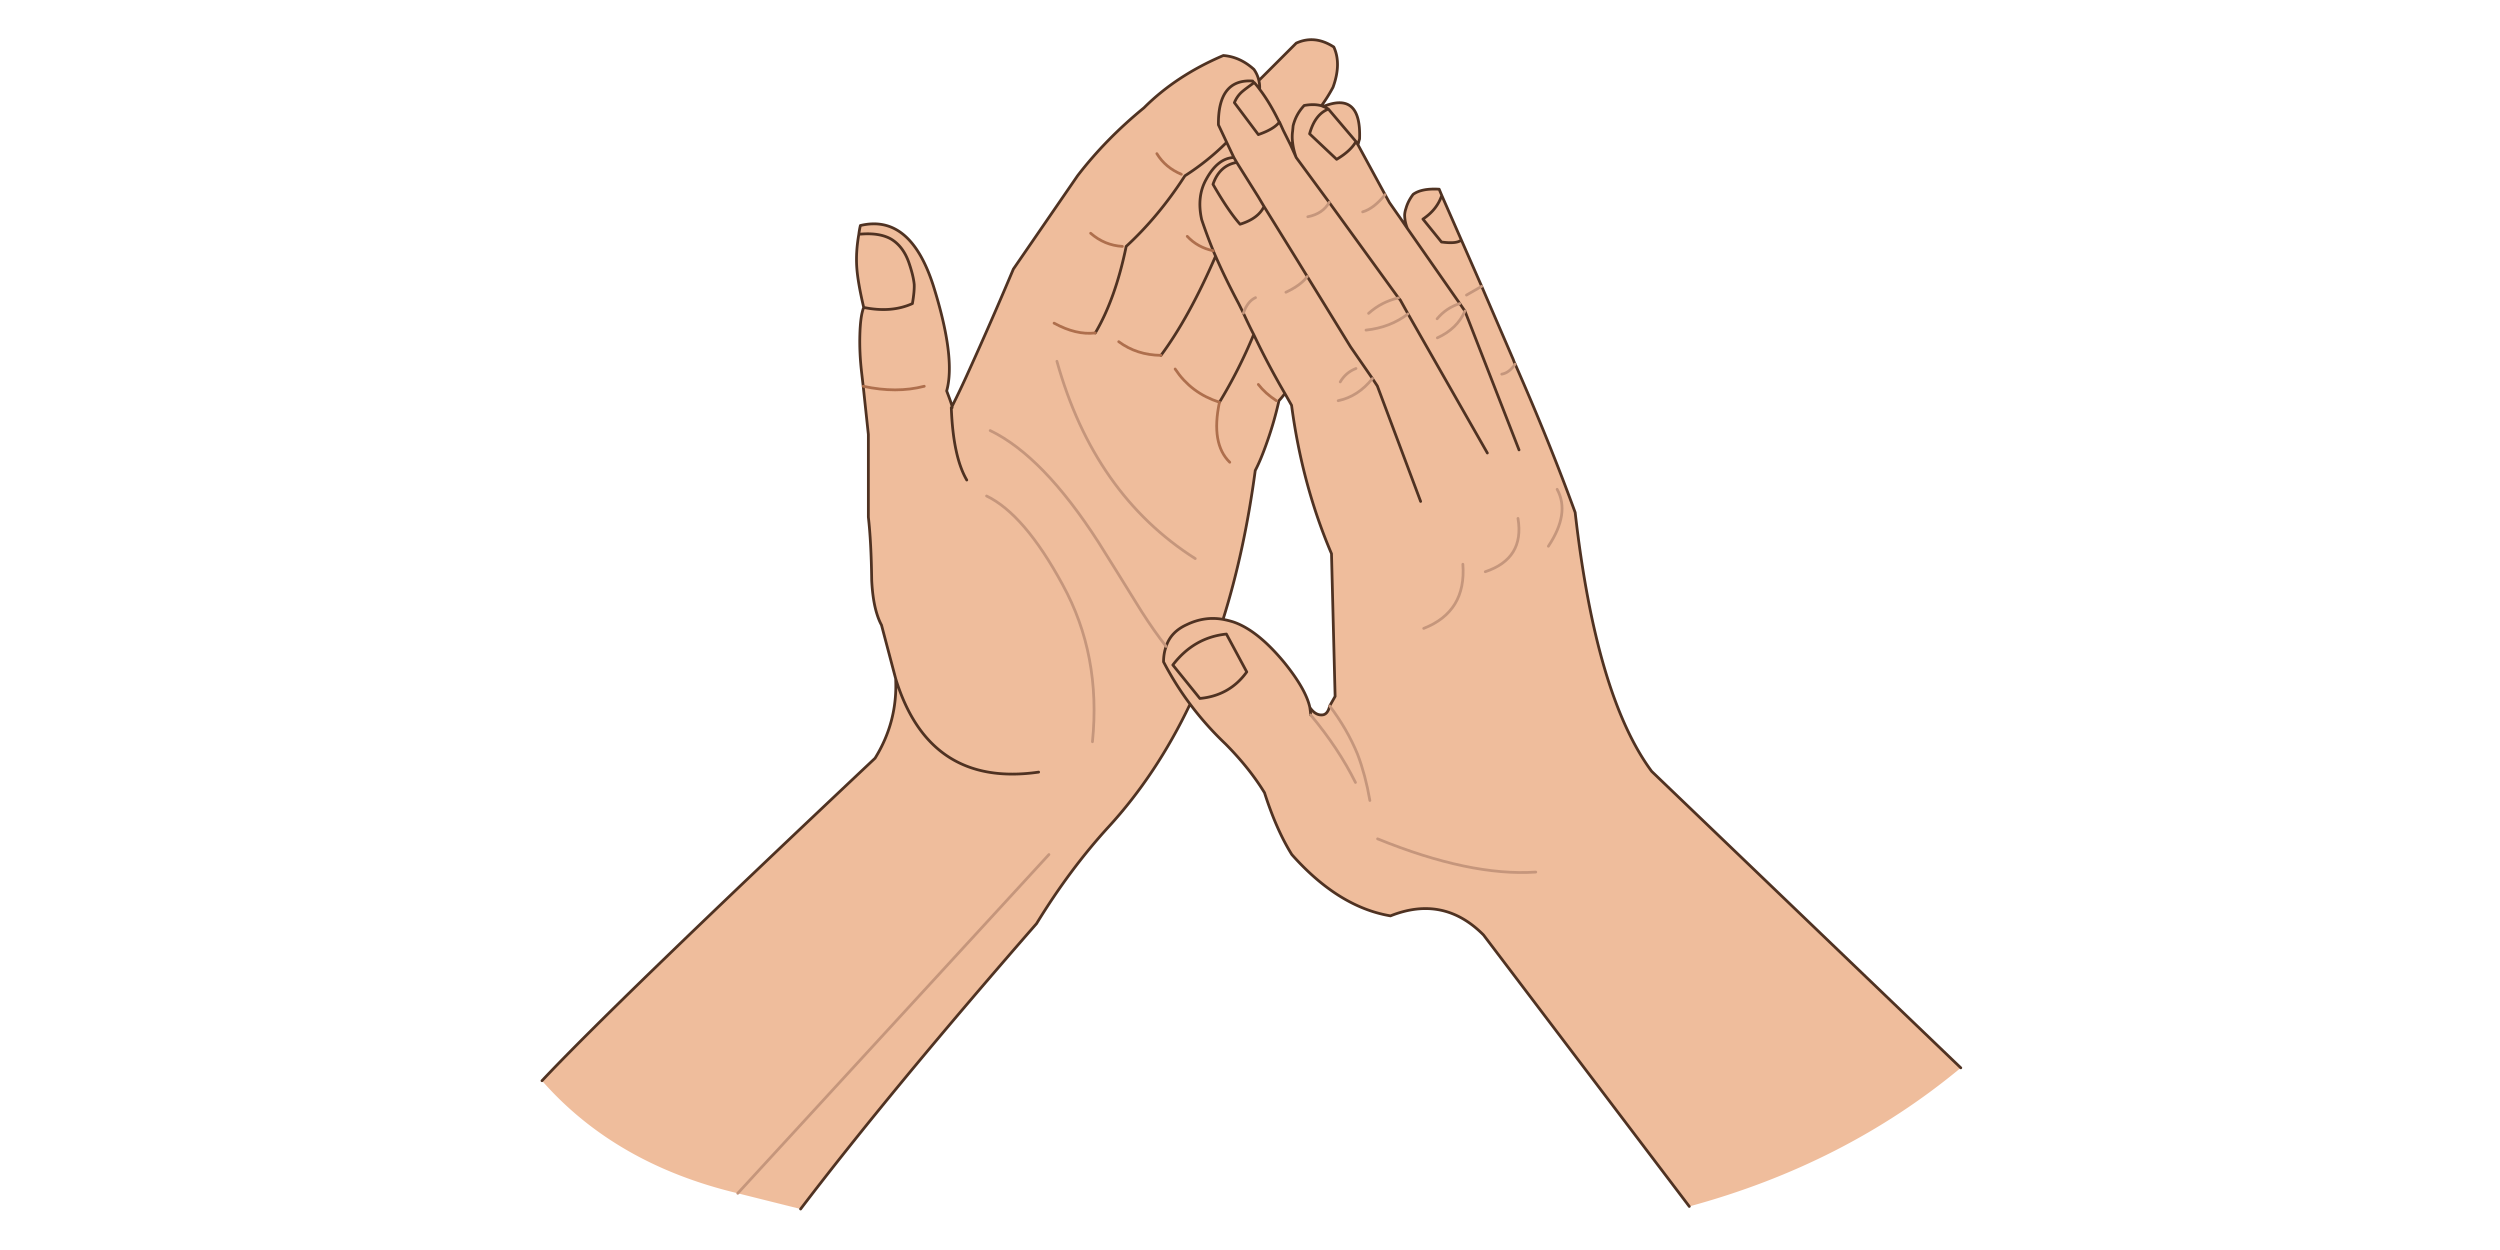 <svg xmlns="http://www.w3.org/2000/svg" width="900" height="450" viewBox="0 0 900 450"><path fill="#EFBD9C" d="M309.734 81.19a27.99 27.99 0 0 0-.557 3.152c4.884-.495 8.779.093 11.685 1.762 2.844 1.731 4.946 4.513 6.306 8.346 1.113 3.215 1.762 5.873 1.947 7.975.063 1.731-.154 4.019-.648 6.862-5.069 2.288-10.912 2.751-17.527 1.391-.803 1.978-1.267 5.286-1.391 9.922-.125 4.328.092 8.871.649 13.632l.556 4.821c7.976 1.731 15.301 1.731 21.978 0-6.677 1.731-14.002 1.731-21.978 0l1.855 17.341v29.768c.68 5.873 1.082 13.477 1.205 22.812.247 4.822.866 8.81 1.854 11.963.496 1.606 1.052 2.967 1.67 4.08l5.101 19.288c8.036 26.213 25.191 37.434 51.466 33.662-26.274 3.771-43.43-7.449-51.466-33.662.494 10.326-1.979 19.876-7.419 28.654-62.996 59.349-102.963 98.05-119.902 116.1 17.587 20.022 41.079 33.53 70.476 40.524l112.02-121.941-112.02 121.941 22.626 5.656c21.514-28.252 49.828-62.501 84.942-102.747 7.976-13.044 16.63-24.666 25.965-34.866 11.499-12.55 21.267-27.264 29.304-44.141-3.524-4.697-6.708-9.768-9.551-15.208 0-1.978.309-3.832.927-5.563-2.782-3.523-5.719-7.697-8.81-12.519-6.801-11.004-11.993-19.35-15.58-25.038-13.291-20.648-26.273-34.032-38.947-40.152 12.674 6.121 25.656 19.504 38.947 40.152 3.586 5.688 8.779 14.034 15.58 25.038 3.091 4.822 6.028 8.996 8.81 12.519 1.112-3.462 3.555-6.059 7.325-7.789 4.328-2.102 8.717-2.751 13.168-1.948 5.131-16.32 8.995-34.187 11.591-53.599 1.36-2.596 2.782-6.027 4.266-10.292a126.637 126.637 0 0 0 4.266-14.837 30.07 30.07 0 0 0 2.133-2.596c-4.142-7.109-7.882-14.188-11.22-21.236a176.603 176.603 0 0 1-12.334 24.388c-2.102 9.953-.865 17.155 3.709 21.606-4.574-4.451-5.811-11.653-3.709-21.606-6.8-2.164-12.117-6.15-15.949-11.962 3.833 5.812 9.149 9.798 15.949 11.962a176.603 176.603 0 0 0 12.334-24.388 174.94 174.94 0 0 1-3.709-7.696l-1.762-3.524c-3.215-6.058-5.966-11.715-8.253-16.97-6.367 14.714-12.92 26.614-19.658 35.701-5.811-.062-10.88-1.7-15.208-4.915 4.328 3.215 9.397 4.853 15.208 4.915 6.738-9.087 13.291-20.987 19.658-35.701a45.323 45.323 0 0 1-.834-1.947c-3.771-.804-6.893-2.535-9.366-5.192 2.473 2.658 5.595 4.388 9.366 5.192-1.607-3.957-2.999-7.696-4.173-11.22-1.237-5.564-.68-10.417 1.669-14.559 2.782-5.069 6.089-7.666 9.922-7.79L441.6 51.24c-4.513 4.513-9.521 8.531-15.023 12.055-6.305 9.768-13.354 18.236-21.143 25.408-2.597 12.612-6.306 22.998-11.127 31.158-4.575.556-9.521-.618-14.837-3.524 5.316 2.906 10.262 4.081 14.837 3.524 4.821-8.161 8.53-18.546 11.127-31.158 7.789-7.171 14.837-15.64 21.143-25.408 5.502-3.524 10.51-7.542 15.023-12.055l-2.968-6.307c-.124-11.065 3.987-16.32 12.333-15.764.124.247.309.433.556.557.68.742 1.329 1.545 1.947 2.411a10.492 10.492 0 0 0-.277-3.152 10.963 10.963 0 0 0-1.762-3.988c-3.338-3.029-7.017-4.698-11.036-5.007-11.313 4.822-20.833 11.097-28.561 18.824-9.212 7.542-17.187 15.703-23.925 24.481l-23.09 33.568a1409.639 1409.639 0 0 1-16.135 36.908 325.411 325.411 0 0 1-5.935 12.519c.062.556-.031.711-.278.463.433 11.746 2.288 20.432 5.564 26.058-3.276-5.625-5.131-14.312-5.564-26.058.247.248.34.093.278-.463-.186-.804-.834-2.659-1.947-5.564 2.225-7.976.618-20.617-4.822-37.928-5.565-17.25-14.313-24.452-26.244-21.608m115.543-18.454c-3.833-1.607-6.769-4.08-8.81-7.418 2.041 3.338 4.977 5.81 8.81 7.418m-21.235 25.965c-4.266-.247-8.068-1.824-11.407-4.729 3.339 2.905 7.141 4.482 11.407 4.729m55.452 55.546c-2.658-1.731-4.821-3.678-6.491-5.842 1.67 2.164 3.833 4.111 6.491 5.842m-76.966 66.21c9.273 16.878 12.858 35.732 10.757 56.566 2.101-20.834-1.484-39.688-10.757-56.566-9.15-16.876-18.268-27.51-27.355-31.899 9.087 4.389 18.205 15.023 27.355 31.899m-2.04-80.397c8.902 31.899 25.501 55.576 49.797 71.032-24.296-15.456-40.895-39.134-49.797-71.032m108.404-77.895l-.743-1.206c-1.299 2.288-3.617 4.42-6.955 6.399l-9.736-9.181c1.299-4.698 3.556-7.666 6.77-8.902a8.66 8.66 0 0 0-1.854-.927 5.068 5.068 0 0 0-.649-.278c-1.793-.495-3.863-.525-6.213-.093-1.978 2.102-3.307 4.544-3.988 7.326-.062.68-.123 1.329-.185 1.947a14.396 14.396 0 0 0 0 3.988c.185 1.792.619 3.616 1.299 5.471l11.868 16.136.464.649 24.481 33.754.65.742 2.782 5.008 28.56 50.075-28.56-50.075c-4.268 3.276-9.306 5.224-15.116 5.842 5.811-.618 10.849-2.565 15.116-5.842l-2.782-5.008-.65-.742c-4.08.927-7.667 2.782-10.757 5.564 3.09-2.782 6.677-4.637 10.757-5.564L478.97 73.494l-.464-.649c-1.483 2.719-4.05 4.451-7.695 5.192 3.646-.742 6.212-2.473 7.695-5.192l-11.868-16.136-2.041-4.543-2.596-5.193-1.391-3.06c-1.299 1.73-3.835 3.246-7.605 4.544l-8.623-11.499c.68-1.669 1.7-3.06 3.06-4.173.495-.433 1.855-1.452 4.08-3.06a1.22 1.22 0 0 1-.556-.557c-8.346-.556-12.458 4.699-12.333 15.764l2.968 6.307 2.596 5.471 1.02 1.762 7.789 12.425 2.041 3.432 12.332 19.937 3.246 5.286 5.658 9.181 9.921 16.135 7.883 11.406 1.762 2.689 15.578 41.543-15.578-41.543-1.762-2.689c-3.463 4.328-7.574 6.985-12.334 7.975 4.76-.99 8.871-3.647 12.334-7.975l-7.883-11.406-9.921-16.135-5.658-9.181c-1.545 2.102-4.111 3.987-7.695 5.656 3.584-1.669 6.15-3.555 7.695-5.656l-3.246-5.286-12.332-19.937c-1.36 2.906-4.235 5.039-8.625 6.398-2.843-3.215-6.089-8.006-9.737-14.373 1.546-4.514 4.39-7.141 8.531-7.882l-1.02-1.762c-3.833.124-7.141 2.72-9.922 7.79-2.349 4.142-2.906 8.995-1.669 14.559 1.174 3.524 2.565 7.264 4.173 11.22.247.619.525 1.268.834 1.947 2.288 5.255 5.039 10.912 8.253 16.97l1.762 3.524c.989-2.845 2.442-4.699 4.358-5.564-1.916.865-3.369 2.719-4.358 5.564a176.676 176.676 0 0 0 3.709 7.696c3.338 7.047 7.078 14.126 11.22 21.236.805 1.422 1.608 2.844 2.411 4.266 2.534 19.102 7.326 36.907 14.373 53.413l1.299 51.374-1.947 3.43c4.204 5.564 7.542 11.346 10.015 17.342 1.916 5.008 3.401 10.572 4.451 16.692-1.05-6.12-2.535-11.685-4.451-16.692-2.473-5.996-5.811-11.777-10.015-17.342-.494 2.165-1.454 3.246-2.874 3.246-1.547.062-2.969-.833-4.268-2.688.188 1.234.279 2.131.279 2.688 6.676 7.977 12.055 16.074 16.136 24.297-4.081-8.223-9.46-16.32-16.136-24.297 0-.557-.092-1.453-.279-2.688-.927-4.329-3.986-9.708-9.179-16.136-6.43-7.79-12.55-12.673-18.361-14.652a32.895 32.895 0 0 0-3.709-.928c-4.451-.803-8.841-.154-13.168 1.948-3.771 1.73-6.213 4.327-7.325 7.789-.619 1.731-.927 3.586-.927 5.563 2.844 5.44 6.027 10.511 9.551 15.208a113.729 113.729 0 0 0 12.797 14.374c5.75 5.81 10.417 11.652 14.001 17.526 2.846 8.902 6.12 16.32 9.83 22.256 11.188 12.61 23.028 19.968 35.517 22.068 12.736-5.067 23.893-2.781 33.476 6.863l74.093 97.739c37.307-10.13 69.886-26.761 97.739-49.891l-111.28-106.732c-13.354-18.052-22.535-49.117-27.543-93.195-6.182-16.939-13.385-34.744-21.605-53.413-1.422 2.102-3.029 3.307-4.822 3.617 1.793-.31 3.4-1.515 4.822-3.617a11.934 11.934 0 0 1-.649-1.577l-9.087-21.05-2.318-5.378-5.472 3.153 5.472-3.153-7.326-16.692c-1.051.99-3.431 1.236-7.14.742l-6.678-8.252c3.399-2.288 5.656-5.131 6.771-8.531l-.928-2.226c-4.204-.247-7.326.371-9.365 1.854-1.237 1.607-2.104 3.308-2.598 5.101a8.413 8.413 0 0 0-.464 2.226c0 1.731.341 3.4 1.021 5.008l18.825 26.984 1.854 2.69 19.474 49.981-19.474-49.981c-1.854 4.265-5.164 7.48-9.924 9.644 4.76-2.164 8.069-5.378 9.924-9.644l-1.854-2.69c-3.215.989-5.936 2.813-8.161 5.472 2.226-2.659 4.946-4.482 8.161-5.472l-18.825-26.984L504.1 78.5l-1.114-1.577-2.781-3.987-1.576-2.875c-2.659 3.338-5.349 5.409-8.068 6.213 2.72-.804 5.409-2.875 8.068-6.213l-9.737-17.896m-66.675 187.226c5.069-6.614 11.499-10.324 19.288-11.128l7.326 13.631c-4.081 5.687-9.706 8.871-16.877 9.552l-9.737-12.055m90.321-13.169c10.262-4.019 14.96-11.715 14.094-23.09.866 11.375-3.832 19.071-14.094 23.09m-16.6 75.762c22.194 9.024 41.173 13.011 56.938 11.961-15.765 1.05-34.743-2.936-56.938-11.961m-7.79-169.328c-2.41.927-4.296 2.535-5.656 4.822 1.361-2.288 3.246-3.895 5.656-4.822m69.272 63.985c5.254-7.913 6.305-14.745 3.151-20.494 3.154 5.749 2.103 12.581-3.151 20.494m-22.719 9.179c9.458-3.152 13.384-9.551 11.775-19.194 1.609 9.644-2.317 16.042-11.775 19.194m-93.196 22.443c-7.789.804-14.219 4.514-19.288 11.128l9.737 12.055c7.171-.681 12.797-3.865 16.877-9.552l-7.326-13.631m-4.822-161.91c3.647 6.367 6.894 11.158 9.737 14.373 4.389-1.36 7.264-3.493 8.625-6.398l-2.041-3.432-7.789-12.425c-4.143.741-6.986 3.368-8.532 7.882m41.544-27.078c-3.214 1.236-5.471 4.204-6.77 8.902l9.736 9.181c3.338-1.979 5.656-4.111 6.955-6.399l-9.921-11.684m-11.591 17.433c-.68-1.854-1.114-3.679-1.299-5.471-.246.309-.494.618-.742.927l2.041 4.544m-13.169-24.573a25.554 25.554 0 0 0-1.947-2.411c-2.225 1.607-3.585 2.627-4.08 3.06-1.36 1.113-2.38 2.504-3.06 4.173l8.623 11.499c3.771-1.299 6.307-2.814 7.605-4.544l-.187-.186c-2.224-4.575-4.542-8.438-6.954-11.591m26.429-.742c2.041-5.625 2.133-10.448.278-14.466-4.575-2.968-9.088-3.431-13.538-1.391L453.19 28.982c.248.989.339 2.039.277 3.152 2.412 3.153 4.73 7.016 6.955 11.591l.187.186 1.391 3.06 2.596 5.193.742-.927a14.396 14.396 0 0 1 0-3.988c.062-.618.123-1.267.185-1.947a16.126 16.126 0 0 1 3.988-7.326c2.35-.432 4.42-.401 6.213.093a56.35 56.35 0 0 0 4.172-6.676M309.177 84.342c-.742 4.204-.989 8.161-.742 11.87.248 3.647 1.083 8.469 2.504 14.466 6.615 1.36 12.458.896 17.527-1.391.494-2.843.711-5.131.648-6.862-.185-2.102-.834-4.76-1.947-7.975-1.36-3.833-3.462-6.614-6.306-8.346-2.905-1.668-6.8-2.256-11.684-1.762M519.029 70.34c-1.114 3.4-3.371 6.244-6.771 8.531l6.678 8.252c3.709.495 6.089.248 7.14-.742l-7.047-16.041m-30.881-19.381l.743 1.206c.123-.68.31-1.391.556-2.133.433-11.499-3.927-15.393-13.075-11.684a8.66 8.66 0 0 1 1.854.927l9.922 11.684z"/><path fill="none" stroke="#4F3222" stroke-linecap="round" stroke-linejoin="round" d="M476.372 38.348a8.66 8.66 0 0 1 1.854.927l9.922 11.684.743 1.206c.123-.68.31-1.391.556-2.133.433-11.499-3.926-15.393-13.075-11.684a5.068 5.068 0 0 0-.649-.278c-1.793-.495-3.863-.525-6.213-.093-1.978 2.102-3.307 4.544-3.988 7.326-.062.68-.123 1.329-.185 1.947a14.396 14.396 0 0 0 0 3.988c.185 1.792.619 3.616 1.299 5.471l11.868 16.136.464.649 24.481 33.754.65.742 2.782 5.008 28.56 50.075M488.892 52.165l9.736 17.897 1.576 2.875 2.781 3.987L504.1 78.5l2.596 3.802a12.726 12.726 0 0 1-1.021-5.008 8.422 8.422 0 0 1 .464-2.226c.494-1.792 1.36-3.493 2.598-5.101 2.039-1.483 5.161-2.102 9.365-1.854l.928 2.226 7.047 16.042 7.326 16.692 2.318 5.378 9.087 21.05c.187.557.401 1.083.649 1.577 8.221 18.669 15.424 36.474 21.605 53.413 5.008 44.078 14.188 75.144 27.543 93.195l111.277 106.733m-97.738 49.893l-74.093-97.739c-9.583-9.645-20.739-11.931-33.476-6.863-12.488-2.101-24.328-9.458-35.517-22.068-3.71-5.936-6.984-13.354-9.83-22.256-3.584-5.874-8.252-11.717-14.001-17.526a113.729 113.729 0 0 1-12.797-14.374c-8.037 16.877-17.805 31.591-29.304 44.141-9.335 10.2-17.989 21.822-25.965 34.866-35.114 40.246-63.428 74.495-84.942 102.747m-93.102-46.182c16.939-18.05 56.907-56.751 119.902-116.1 5.44-8.778 7.913-18.328 7.419-28.654l-5.101-19.288c-.618-1.113-1.174-2.473-1.67-4.08-.989-3.153-1.607-7.141-1.854-11.963-.123-9.334-.525-16.939-1.205-22.812v-29.768l-1.855-17.341-.556-4.821c-.557-4.761-.773-9.304-.649-13.632.124-4.636.587-7.944 1.391-9.922-1.421-5.997-2.256-10.819-2.504-14.466-.247-3.709 0-7.667.742-11.87.124-1.05.31-2.102.557-3.152 11.931-2.844 20.679 4.358 26.243 21.606 5.44 17.311 7.047 29.952 4.822 37.928 1.113 2.905 1.761 4.76 1.947 5.564a324.704 324.704 0 0 0 5.935-12.519 1413.014 1413.014 0 0 0 16.135-36.908l23.09-33.568c6.738-8.779 14.713-16.939 23.925-24.481 7.728-7.728 17.249-14.002 28.561-18.824 4.019.309 7.697 1.978 11.036 5.007a10.98 10.98 0 0 1 1.762 3.988l13.446-13.446c4.45-2.04 8.963-1.577 13.538 1.391 1.854 4.018 1.763 8.84-.278 14.466a56.193 56.193 0 0 1-4.173 6.677m43.306 32.27c-1.114 3.4-3.371 6.244-6.771 8.531l6.678 8.252c3.709.495 6.089.248 7.14-.742m-19.381-4.078l18.825 26.984 1.854 2.69 19.474 49.981m-80.212-105.25l-2.041-4.543-2.596-5.193-1.391-3.06c-1.299 1.73-3.835 3.246-7.605 4.544l-8.623-11.499c.68-1.669 1.7-3.06 3.06-4.173.495-.433 1.855-1.452 4.08-3.06a1.22 1.22 0 0 1-.556-.557c-8.346-.556-12.458 4.699-12.333 15.764l2.968 6.307 2.596 5.471 1.02 1.762 7.789 12.425 2.041 3.432 12.332 19.937 3.246 5.286 5.658 9.181 9.921 16.135 7.883 11.406 1.762 2.689 15.578 41.543m-200.486-69.827c6.615 1.36 12.458.896 17.527-1.391.494-2.843.711-5.131.648-6.862-.185-2.102-.834-4.76-1.947-7.975-1.36-3.833-3.462-6.614-6.306-8.346-2.906-1.669-6.801-2.257-11.685-1.762M451.52 29.724c.68.742 1.329 1.545 1.947 2.411a10.492 10.492 0 0 0-.277-3.152m.277 3.152c2.412 3.153 4.73 7.016 6.955 11.591l.187.186m4.728 7.326c-.246.309-.494.618-.742.927m13.632-12.89c-3.214 1.236-5.471 4.204-6.77 8.902l9.736 9.181c3.338-1.979 5.656-4.111 6.955-6.399m-42.934 7.512c-4.142.742-6.985 3.369-8.531 7.882 3.647 6.367 6.894 11.158 9.737 14.373 4.389-1.36 7.264-3.493 8.625-6.398m-18.269 15.949c-1.607-3.957-2.999-7.696-4.173-11.22-1.237-5.564-.68-10.417 1.669-14.559 2.782-5.069 6.089-7.666 9.922-7.79m-26.242 71.218c6.738-9.087 13.291-20.987 19.658-35.701a45.323 45.323 0 0 1-.834-1.947m4.822-39.04c-4.513 4.513-9.521 8.531-15.023 12.055-6.305 9.768-13.354 18.236-21.143 25.408-2.597 12.612-6.306 22.998-11.127 31.158m25.501 112.854c1.112-3.462 3.555-6.059 7.325-7.789 4.328-2.102 8.717-2.751 13.168-1.948 5.131-16.32 8.995-34.187 11.591-53.599 1.36-2.596 2.782-6.027 4.266-10.292a126.637 126.637 0 0 0 4.266-14.837 30.07 30.07 0 0 0 2.133-2.596c-4.142-7.109-7.882-14.188-11.22-21.236a176.603 176.603 0 0 1-12.334 24.388m-96.255 1.484c.062.556-.031.711-.278.463.433 11.746 2.288 20.432 5.564 26.058m92.268 50.167c1.298.249 2.534.557 3.709.928 5.811 1.979 11.932 6.862 18.361 14.652 5.192 6.428 8.252 11.807 9.179 16.136 1.299 1.854 2.721 2.749 4.268 2.688 1.42 0 2.38-1.081 2.874-3.246l1.947-3.43-1.299-51.374c-7.047-16.506-11.839-34.311-14.373-53.413-.803-1.422-1.606-2.844-2.411-4.266m-11.22-21.236a174.94 174.94 0 0 1-3.709-7.696l-1.762-3.524c-3.215-6.058-5.966-11.715-8.253-16.97m-9.181 161.259c-3.524-4.697-6.708-9.768-9.551-15.208 0-1.978.309-3.832.927-5.563m12.148 18.732c7.171-.681 12.797-3.865 16.877-9.552l-7.326-13.631c-7.789.804-14.219 4.514-19.288 11.128l9.737 12.055zm39.595 3.246c.188 1.234.279 2.131.279 2.688m-149.39-13.075c8.036 26.213 25.191 37.434 51.466 33.662"/><path fill="none" stroke="#AE6F4D" stroke-linecap="round" stroke-linejoin="round" d="M310.753 139.054c7.976 1.731 15.301 1.731 21.978 0m104.045-48.777c-3.771-.804-6.893-2.535-9.366-5.192m-33.105 34.774c-4.575.556-9.521-.618-14.837-3.524m45.809-53.599c-3.833-1.607-6.769-4.08-8.81-7.418m-12.425 33.383c-4.266-.247-8.068-1.824-11.407-4.729m46.366 60.831c-2.102 9.953-.865 17.155 3.709 21.606m16.784-22.162c-2.658-1.731-4.821-3.678-6.491-5.842m-29.951-5.564c3.833 5.812 9.149 9.798 15.949 11.962m-21.049-16.877c-5.811-.062-10.88-1.7-15.208-4.915"/><path fill="none" stroke="#C5967C" stroke-linecap="round" stroke-linejoin="round" d="M498.628 70.062c-2.659 3.338-5.349 5.409-8.068 6.213m54.897 54.804c-1.422 2.102-3.029 3.307-4.822 3.617m-48.869-15.858c5.811-.618 10.849-2.565 15.116-5.842m-3.433-5.749c-4.08.927-7.667 2.782-10.757 5.564m34.683-.834c-1.854 4.265-5.164 7.48-9.924 9.644m8.07-12.334c-3.215.989-5.936 2.813-8.161 5.472m10.571-8.531l5.472-3.153m-62.594-25.038c3.646-.742 6.212-2.473 7.695-5.192M356.47 155.004c12.674 6.121 25.656 19.504 38.947 40.152 3.586 5.688 8.779 14.034 15.58 25.038 3.091 4.822 6.028 8.996 8.81 12.519m27.818-119.994c.989-2.845 2.442-4.699 4.358-5.564m18.639-7.604c-1.545 2.102-4.111 3.987-7.695 5.656m8.901 152.172c6.676 7.977 12.055 16.074 16.136 24.297M355.172 178.558c9.087 4.389 18.206 15.022 27.355 31.899 9.273 16.878 12.858 35.732 10.757 56.566m-15.671 40.618l-112.02 121.941m246.945-203.36c10.262-4.019 14.96-11.715 14.094-23.09m-30.694 98.852c22.194 9.024 41.173 13.011 56.938 11.961m-74.186-59.812c4.204 5.564 7.542 11.346 10.015 17.342 1.916 5.008 3.401 10.572 4.451 16.692m.928-151.895c-3.463 4.328-7.574 6.985-12.334 7.975m6.398-11.591c-2.41.927-4.296 2.535-5.656 4.822m74.928 59.163c5.254-7.913 6.305-14.745 3.151-20.494m-25.87 29.673c9.458-3.152 13.384-9.551 11.775-19.194M380.488 130.06c8.902 31.899 25.501 55.576 49.797 71.032"/></svg>